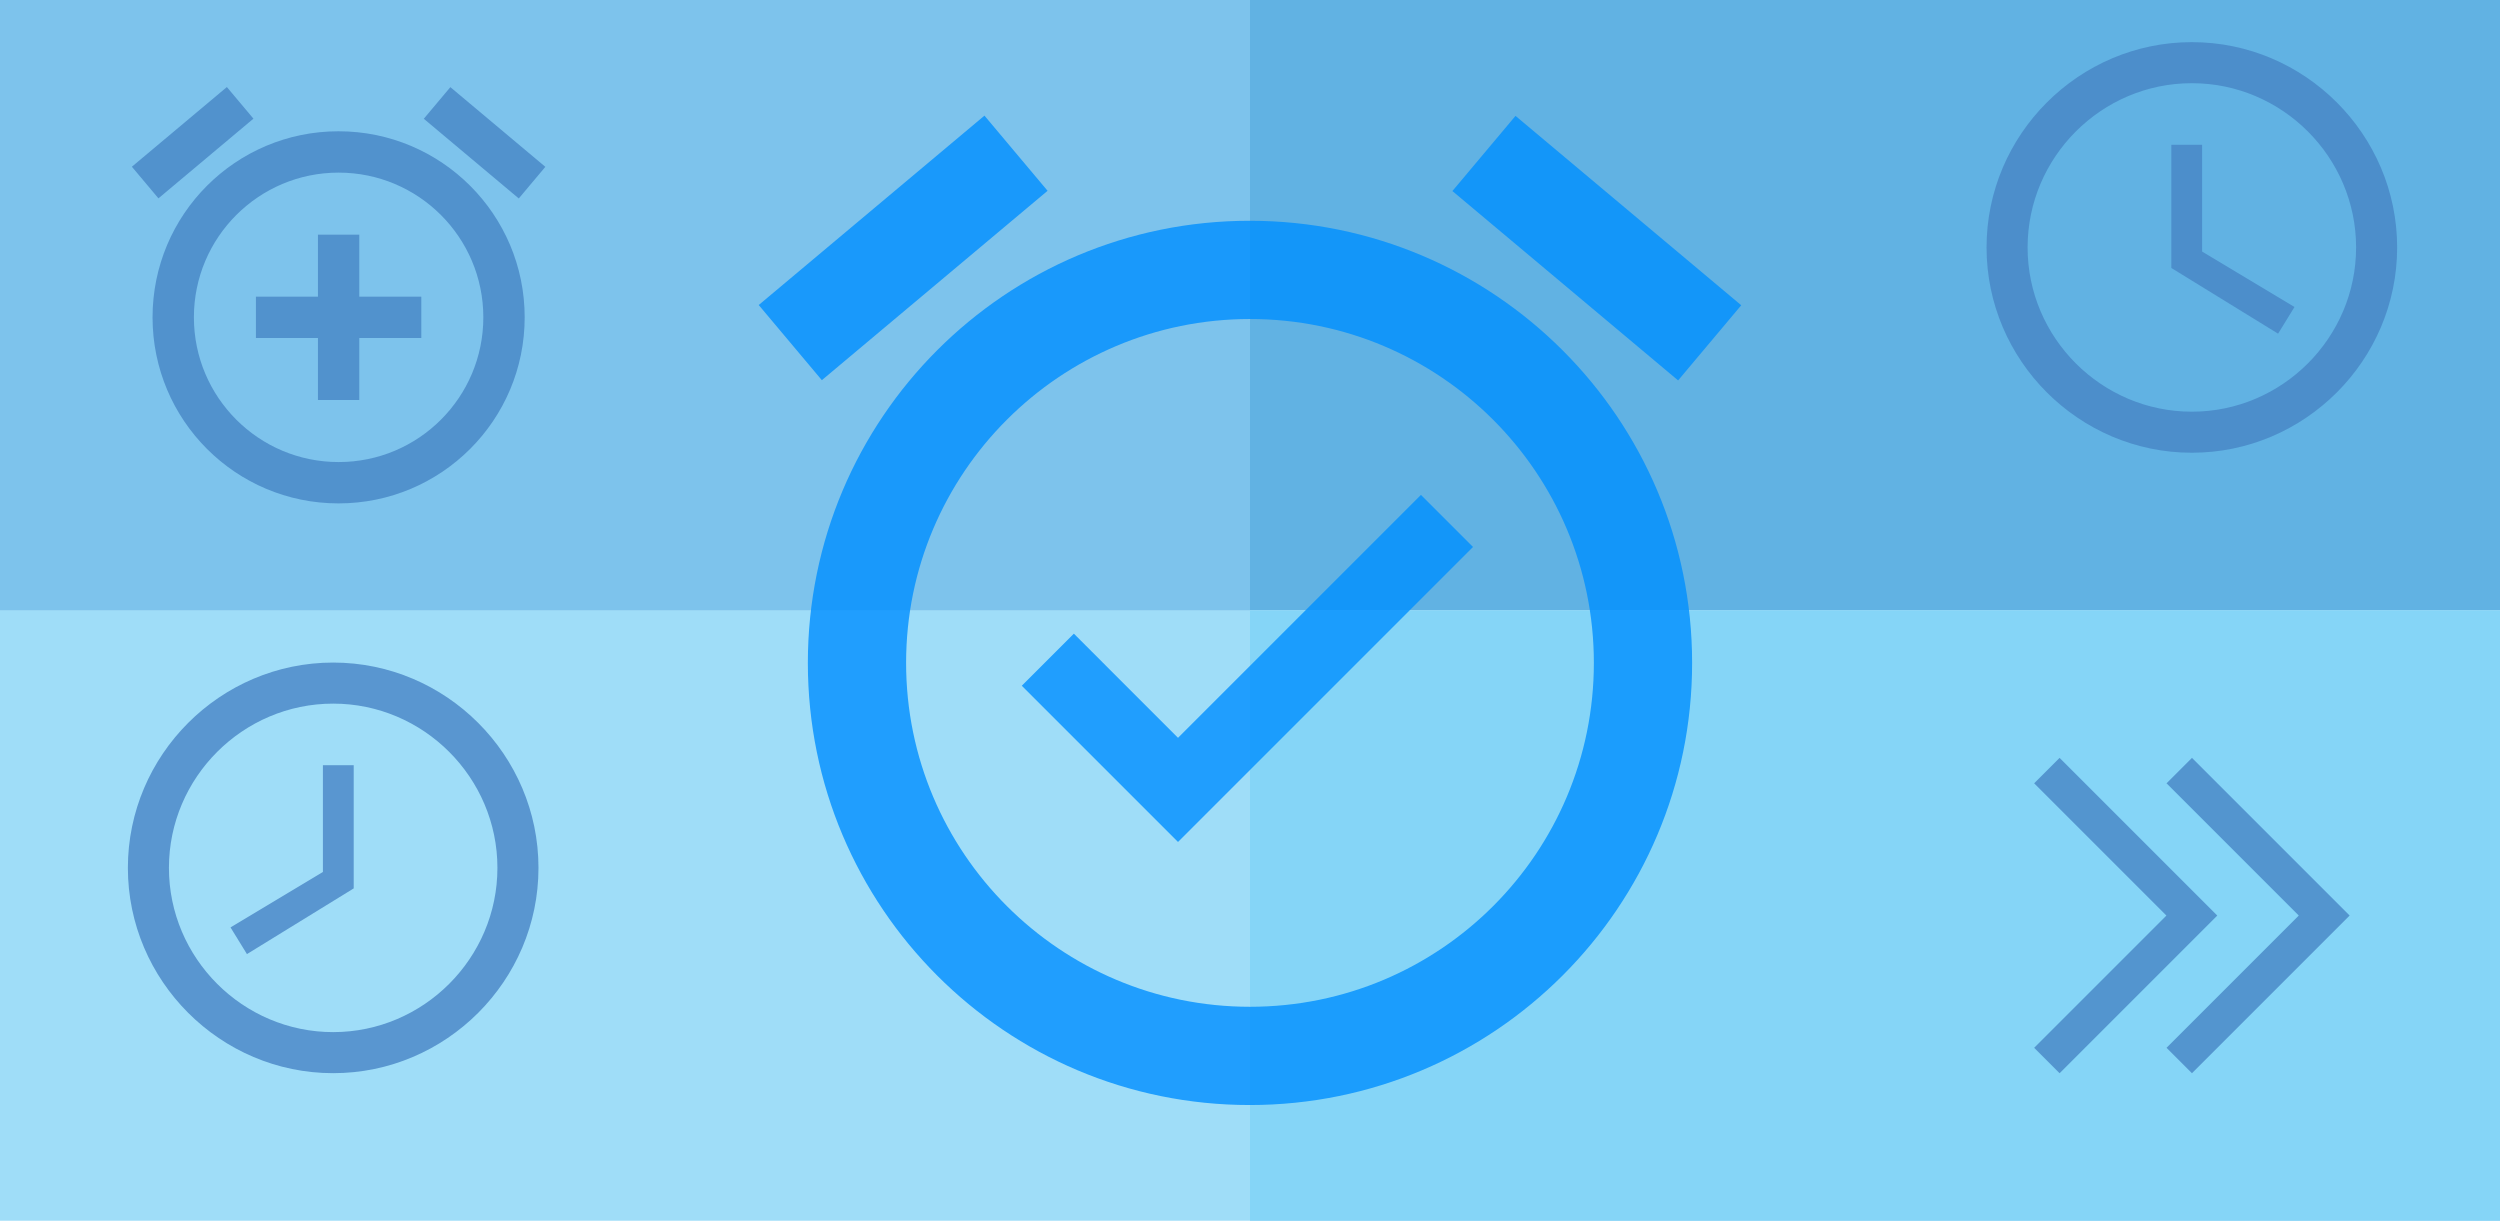 <?xml version="1.0" standalone="no"?>
<!DOCTYPE svg PUBLIC "-//W3C//DTD SVG 1.1//EN" "http://www.w3.org/Graphics/SVG/1.1/DTD/svg11.dtd">
<svg width="100%" height="100%" viewBox="0 0 1024 500" version="1.1" xmlns="http://www.w3.org/2000/svg" xmlns:xlink="http://www.w3.org/1999/xlink" xml:space="preserve" style="fill-rule:evenodd;clip-rule:evenodd;stroke-linejoin:round;stroke-miterlimit:1.414;">
    <g transform="matrix(1,0,0,0.936,0,0)">
        <rect x="0" y="0" width="1024" height="267.198" style="fill:rgb(97,178,227);"/>
    </g>
    <g transform="matrix(0.5,0,0,0.936,0,0)">
        <rect x="0" y="0" width="1024" height="267.198" style="fill:rgb(125,195,236);"/>
    </g>
    <g transform="matrix(1,0,0,0.936,0,250)">
        <rect x="0" y="0" width="1024" height="267.198" style="fill:rgb(159,221,248);"/>
    </g>
    <g transform="matrix(0.5,0,0,0.936,512,250)">
        <rect x="0" y="0" width="1024" height="267.198" style="fill:rgb(133,213,247);"/>
    </g>
    <g transform="matrix(10.061,0,0,10.061,270.529,9.937)">
        <path d="M44,11.44L34.81,3.73L32.24,6.79L41.43,14.5L44,11.44ZM15.76,6.78L13.19,3.72L4,11.43L6.57,14.49L15.76,6.78ZM23.99,8C14.04,8 6,16.06 6,26C6,35.94 14.04,44 23.99,44C33.94,44 42,35.94 42,26C42,16.06 33.94,8 23.99,8ZM24,40C16.27,40 10,33.73 10,26C10,18.27 16.27,12 24,12C31.73,12 38,18.27 38,26C38,33.73 31.74,40 24,40ZM21.07,29.05L16.83,24.81L14.71,26.93L21.07,33.29L33.08,21.28L30.96,19.16L21.07,29.05Z" style="fill:rgb(0,143,255);fill-opacity:0.8;fill-rule:nonzero;"/>
    </g>
    <g transform="matrix(4.234,0,0,4.234,37.08,19.897)">
        <path d="M15.76,6.78L13.19,3.72L4,11.43L6.57,14.49L15.76,6.78ZM44,11.44L34.81,3.73L32.24,6.79L41.43,14.5L44,11.44ZM23.99,8C14.04,8 6,16.06 6,26C6,35.94 14.04,44 23.99,44C33.94,44 42,35.94 42,26C42,16.06 33.94,8 23.99,8ZM24,40C16.27,40 10,33.73 10,26C10,18.27 16.27,12 24,12C31.73,12 38,18.27 38,26C38,33.73 31.74,40 24,40ZM26,18L22,18L22,24L16,24L16,28L22,28L22,34L26,34L26,28L32,28L32,24L26,24L26,18Z" style="fill:rgb(71,133,197);fill-opacity:0.796;fill-rule:nonzero;"/>
    </g>
    <g transform="matrix(9.292,0,0,9.292,745.681,30.259)">
        <g transform="matrix(1,0,0,1,-1.119,0.697)">
            <g transform="matrix(0.538,0,0,0.538,10.555,29.142)">
                <path d="M2.049,0.58L-0.035,2.664L10.801,13.5L-0.035,24.336L2.049,26.42L14.969,13.5L2.049,0.58Z" style="fill:rgb(71,133,197);fill-opacity:0.796;fill-rule:nonzero;"/>
            </g>
            <g transform="matrix(0.538,0,0,0.538,10.472,29.142)">
                <path d="M13.049,0.58L10.965,2.664L21.801,13.5L10.965,24.336L13.049,26.42L25.969,13.5L13.049,0.58Z" style="fill:rgb(71,133,197);fill-opacity:0.796;fill-rule:nonzero;"/>
            </g>
        </g>
        <g id="Shape" transform="matrix(-0.905,0,0,0.905,-56.513,25.95)">
            <path d="M10,0C4.5,0 0,4.5 0,10C0,15.5 4.5,20 10,20C15.5,20 20,15.5 20,10C20,4.5 15.5,0 10,0ZM10,18C5.6,18 2,14.4 2,10C2,5.6 5.6,2 10,2C14.4,2 18,5.6 18,10C18,14.4 14.4,18 10,18ZM10.5,5L9,5L9,11L14.2,14.2L15,12.9L10.5,10.2L10.5,5Z" style="fill:rgb(71,133,197);fill-opacity:0.8;"/>
        </g>
        <g id="Shape1" transform="matrix(0.905,0,0,0.905,7.319,-1.399)">
            <path d="M10,0C4.5,0 0,4.5 0,10C0,15.5 4.5,20 10,20C15.5,20 20,15.5 20,10C20,4.5 15.5,0 10,0ZM10,18C5.6,18 2,14.4 2,10C2,5.6 5.6,2 10,2C14.4,2 18,5.6 18,10C18,14.4 14.4,18 10,18ZM10.5,5L9,5L9,11L14.2,14.2L15,12.9L10.5,10.2L10.5,5Z" style="fill:rgb(71,133,197);fill-opacity:0.796;"/>
        </g>
    </g>
</svg>
